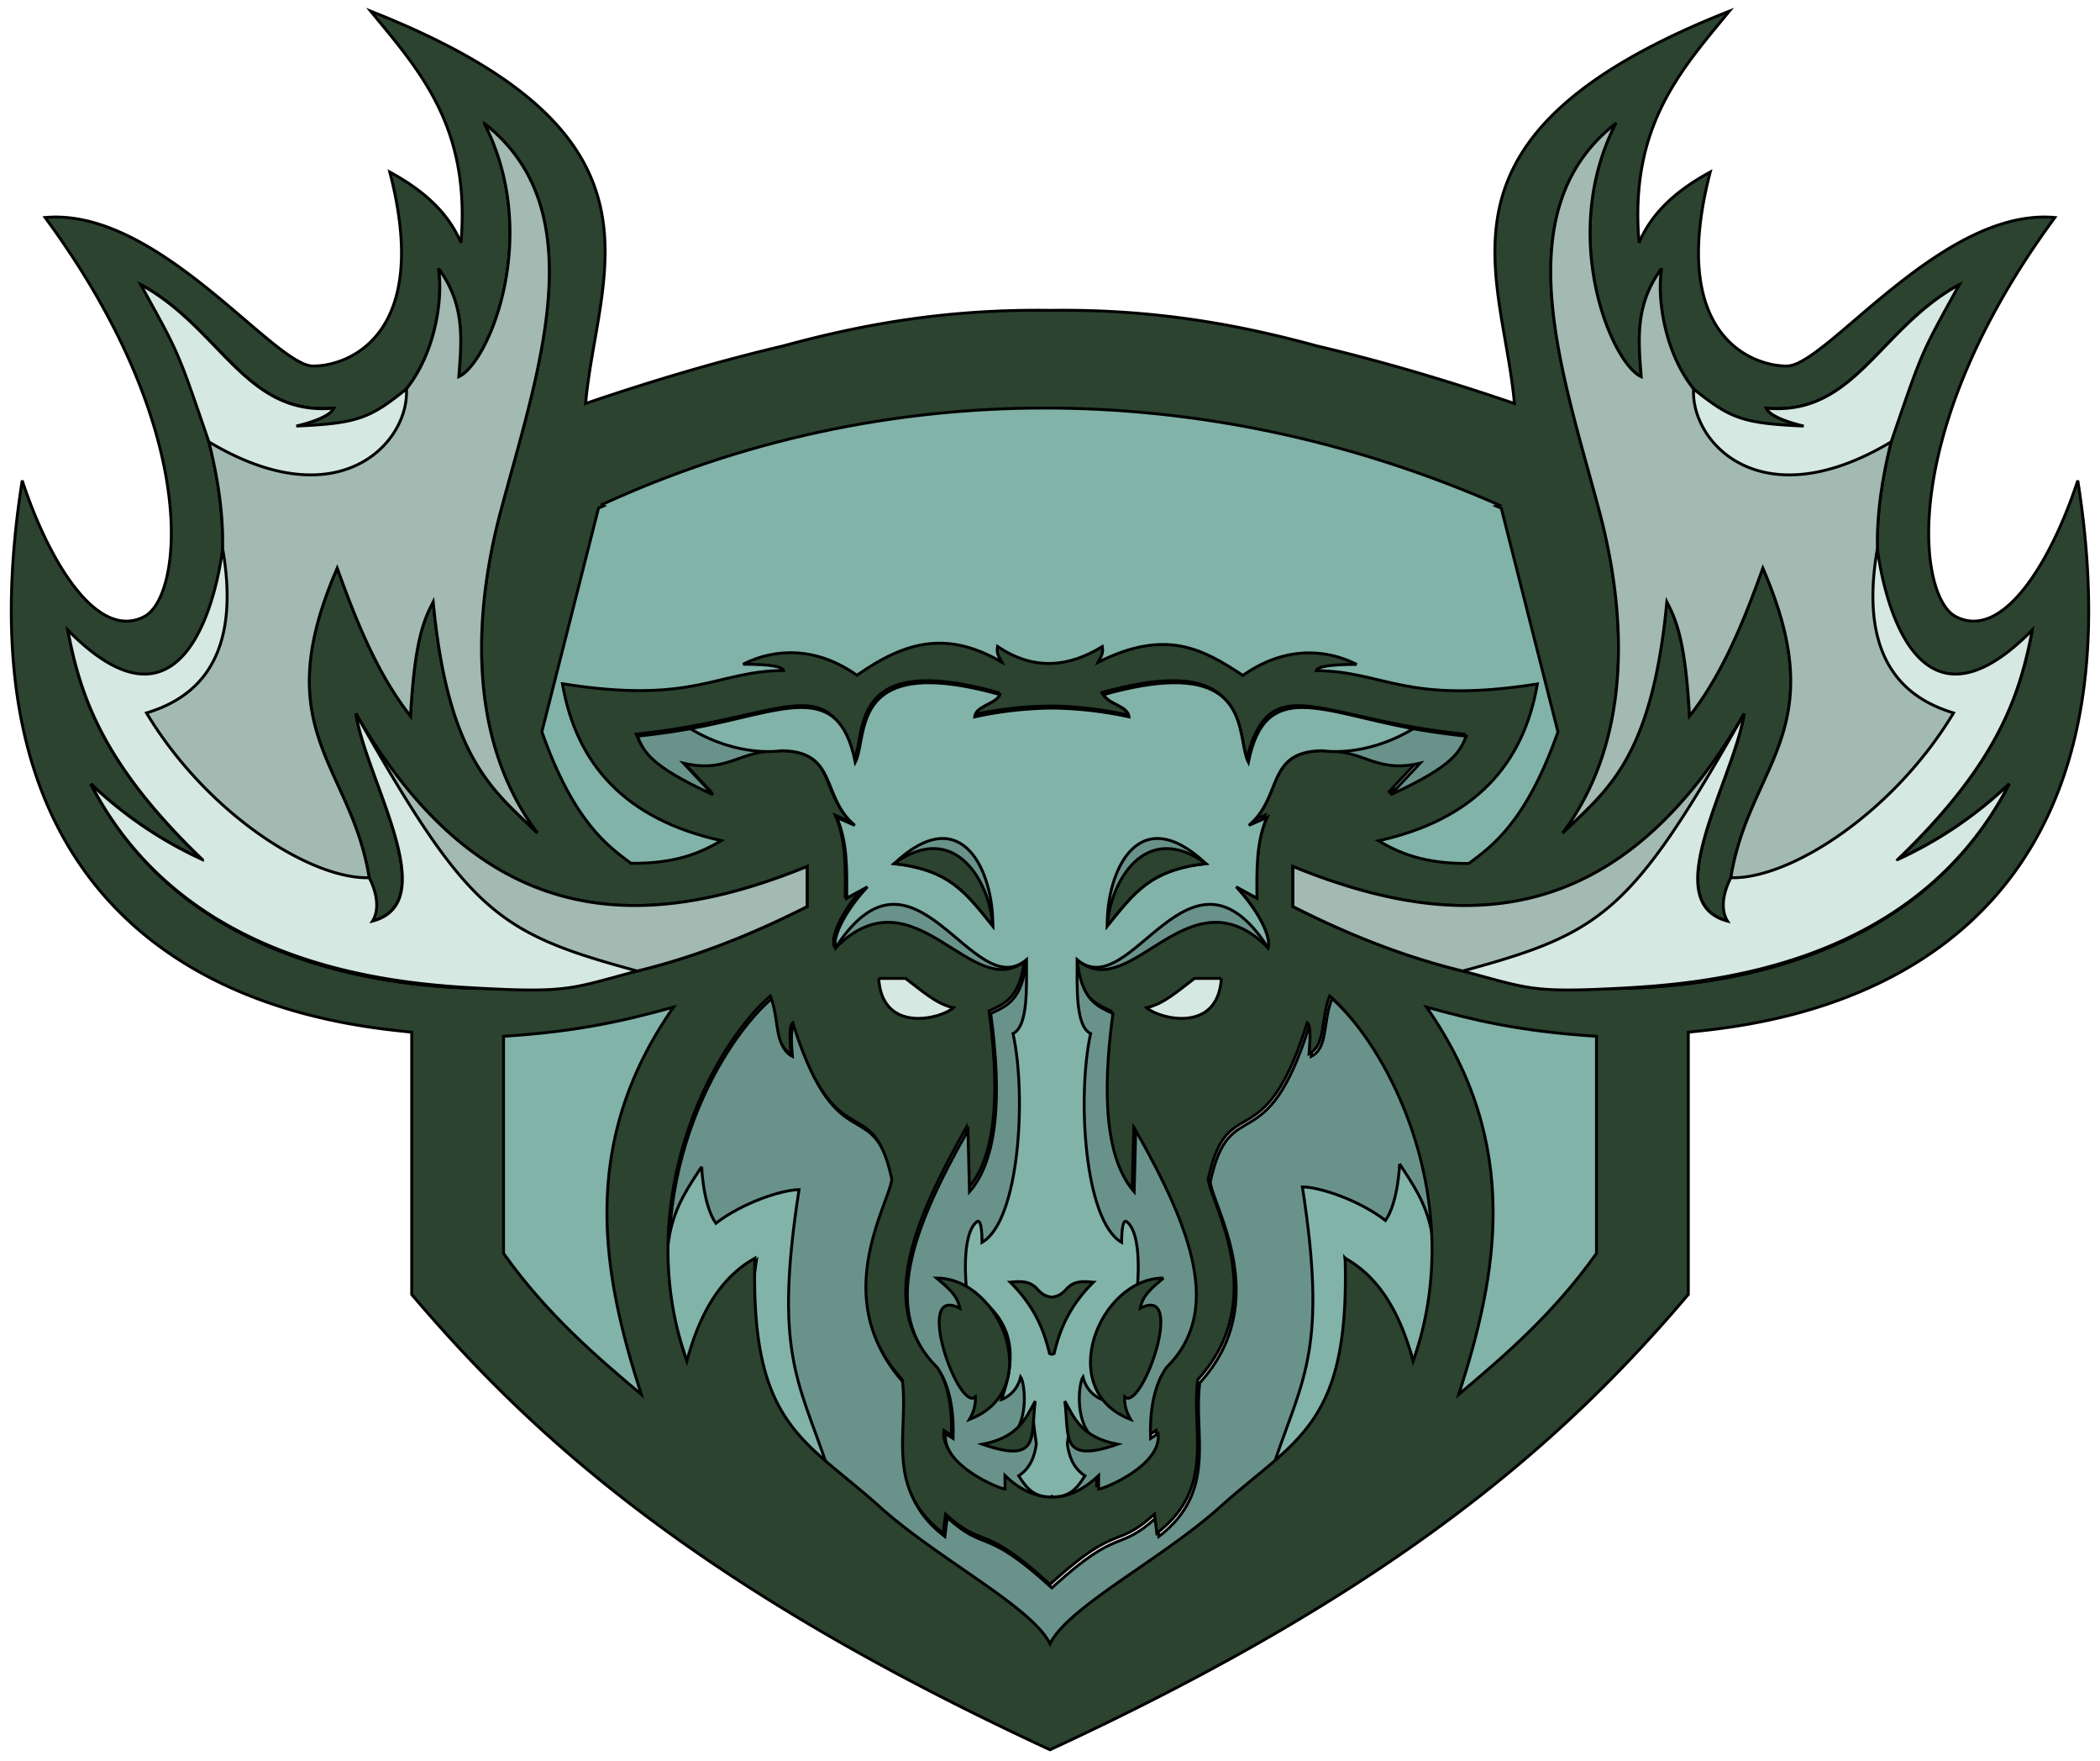 <?xml version="1.0" encoding="UTF-8" standalone="no"?>
<svg
   xmlns:dc="http://purl.org/dc/elements/1.1/"
   xmlns:cc="http://creativecommons.org/ns#"
   xmlns:rdf="http://www.w3.org/1999/02/22-rdf-syntax-ns#"
   xmlns:svg="http://www.w3.org/2000/svg"
   xmlns="http://www.w3.org/2000/svg"
   xmlns:sodipodi="http://sodipodi.sourceforge.net/DTD/sodipodi-0.dtd"
   xmlns:inkscape="http://www.inkscape.org/namespaces/inkscape"
   viewBox="8.23 53.07 193.32 162.08"
   version="1.1"
   id="svg44"
   sodipodi:docname="logo.svg"
   inkscape:version="1.0.2 (e86c870879, 2021-01-15)">
  <defs
     id="defs48" />
  <sodipodi:namedview
     pagecolor="#ffffff"
     bordercolor="#666666"
     borderopacity="1"
     objecttolerance="10"
     gridtolerance="10"
     guidetolerance="10"
     inkscape:pageopacity="0"
     inkscape:pageshadow="2"
     inkscape:window-width="1920"
     inkscape:window-height="1056"
     id="namedview46"
     showgrid="false"
     inkscape:zoom="6.9192457"
     inkscape:cx="82.891196"
     inkscape:cy="86.057697"
     inkscape:window-x="0"
     inkscape:window-y="0"
     inkscape:window-maximized="1"
     inkscape:current-layer="svg44" />
  <path
     style="fill:#69938a;stroke:#000;stroke-width:1px;stroke-linecap:butt;stroke-linejoin:miter;stroke-opacity:1;fill-opacity:1;--darkreader-inline-fill:#989082;--darkreader-inline-stroke:#e8e6e3"
     d="M299.117 547.06c-21.782 19.174-48.063 72.9-29.031 127.061 4.348-16.242 11.498-29.09 23.678-35.846-1.609 58.391 17.217 62.85 43.472 86.485 20.306 18.278 53.05 34.841 59.207 47.674 6.157-12.833 38.902-29.396 59.207-47.674 26.256-23.634 45.082-28.094 43.473-86.485 12.18 6.757 19.33 19.604 23.678 35.846 19.032-54.161-7.249-107.887-29.031-127.06-3.222 8.007-1.28 17.16-7.198 20.093.249-3.876.816-9.714-.65-10.771-15.082 48.424-27.581 22.674-34.426 54.357.643 8.156 22.127 41.543-3.654 69.8-2.327 18.116 6.336 37.675-14.244 53.398l-.803-6.635c-13.747 12.402-12.584 2.82-35.951 24.093l-.399.354-.402-.355c-23.367-21.274-22.205-11.69-35.951-24.092l-.803 6.635c-20.58-15.723-11.918-35.282-14.244-53.399-25.781-28.256-4.297-61.643-3.654-69.799-6.845-31.683-19.345-5.933-34.426-54.357-1.467 1.057-.9 6.895-.65 10.771-5.919-2.933-3.976-12.086-7.198-20.093z"
     transform="scale(.265)"
     id="path2" />
  <path
     style="fill:#82b3a8;fill-opacity:1;stroke:#000;stroke-width:.265px;stroke-linecap:butt;stroke-linejoin:miter;stroke-opacity:1;--darkreader-inline-fill:#88b7ac;--darkreader-inline-stroke:#e8e6e3"
     d="M137.076 160.194c2.295 3.55 5.15 7.104 1.248 18.167-1.15-4.297-3.759-6.728-6.265-9.484 1.607 10.129-3.43 17.815-6.447 18.61 2.609-7.653 4.817-10.39 2.511-25.179 1.57.02 5.147 1.171 7.65 3.09 1.184-1.693 1.303-5.204 1.303-5.204z"
     id="path4" />
  <path
     style="fill:#82b3a8;stroke:#000;stroke-width:1px;stroke-linecap:butt;stroke-linejoin:miter;stroke-opacity:1;fill-opacity:1;--darkreader-inline-fill:#88b7ac;--darkreader-inline-stroke:#e8e6e3"
     d="M274.803 605.459c-8.674 13.414-19.463 26.849-4.717 68.662 4.348-16.242 14.207-25.428 23.678-35.846-6.074 38.282 12.962 67.33 24.366 70.34-9.858-28.926-18.205-39.27-9.491-95.166-5.936.072-19.452 4.426-28.91 11.68-4.477-6.403-4.926-19.67-4.926-19.67z"
     transform="scale(.265)"
     id="path6" />
  <path
     id="path8"
     style="fill:#2b432f;fill-opacity:1;stroke:#000000;stroke-width:0.265px;stroke-linecap:butt;stroke-linejoin:miter;stroke-opacity:1"
     d="M 34.123 1.027 C 38.595 6.476 43.352 11.648 42.434 22.338 C 41.177 19.377 38.762 17.405 35.881 15.832 C 39.827 30.994 31.92 33.722 28.803 33.688 C 25.181 33.648 14.538 19.079 4.154 20.02 C 18.643 39.71 16.812 54.902 13.283 56.748 C 8.96 59.009 4.524 51.767 2.045 44.227 C -5.35 90.973 30.254 94.211 37.9 95 L 37.9 119.141 C 49.23 132.487 64.422 146.124 96.66 161.045 C 128.898 146.124 144.092 132.488 155.422 119.141 L 155.422 95 C 163.069 94.211 198.67 90.973 191.275 44.227 C 188.796 51.767 184.362 59.009 180.039 56.748 C 176.51 54.902 174.677 39.71 189.166 20.02 C 178.782 19.079 168.139 33.648 164.518 33.688 C 161.4 33.722 153.495 30.994 157.441 15.832 C 154.56 17.405 152.146 19.377 150.889 22.338 C 149.97 11.648 154.727 6.476 159.199 1.027 C 130.467 12.366 138.318 24.859 139.414 37.139 C 132.797 34.878 126.767 33.141 121.227 31.838 C 114.024 29.87 106.222 28.435 96.66 28.564 C 87.1 28.435 79.3 29.87 72.098 31.838 C 66.557 33.141 60.527 34.878 53.908 37.139 C 55.005 24.859 62.855 12.366 34.123 1.027 z M 44.6 11.383 C 54.88 19.437 49.463 34.369 46.08 47.084 C 43.796 55.67 42.718 67.689 49.461 76.662 C 45.495 72.773 41.266 69.977 39.881 55.393 C 39.011 57.053 38.166 58.981 37.789 65.9 C 34.802 62.104 32.833 57.284 31.041 52.285 C 23.745 69.057 34.309 70.845 34.293 84.775 C 40.836 83.034 33.771 71.909 32.764 65.688 C 44.254 85.527 58.74 86.098 74.301 79.748 L 74.301 83.438 C 66.333 87.459 56.455 91.148 44.596 90.977 C 36.956 90.866 17.225 89.362 8.361 72.146 C 11.395 75.045 14.826 77.362 18.641 79.119 C 9.342 70.193 7.387 63.942 6.24 57.984 C 12.993 66.982 19.501 61.524 20.402 52.053 C 21.262 43.018 16.367 30.531 12.957 26.197 C 20.324 30.216 22.584 38.304 30.713 37.566 C 30.45 38.238 28.891 38.839 27.279 39.213 C 38.649 41.216 41.112 29.224 40.363 24.717 C 42.87 28.092 42.471 31.45 42.238 34.67 C 44.991 33.427 49.88 21.728 44.6 11.383 z M 148.725 11.385 C 143.445 21.729 148.334 33.429 151.086 34.672 C 150.853 31.452 150.452 28.094 152.959 24.719 C 152.211 29.226 154.675 41.218 166.045 39.215 C 164.434 38.84 162.872 38.24 162.609 37.568 C 170.739 38.306 172.999 30.215 180.367 26.197 C 176.957 30.53 172.063 43.02 172.922 52.055 C 173.822 61.527 180.332 66.981 187.084 57.984 C 185.937 63.942 183.981 70.195 174.682 79.121 A 37.447 37.447 0 0 0 184.963 72.148 C 176.099 89.364 156.367 90.869 148.727 90.979 C 136.867 91.151 126.99 87.46 119.023 83.438 L 119.023 79.75 C 134.583 86.1 149.07 85.529 160.561 65.689 C 159.554 71.91 152.488 83.036 159.031 84.777 C 159.015 70.847 169.577 69.057 162.281 52.285 C 160.489 57.283 158.521 62.106 155.533 65.902 C 155.156 58.982 154.312 57.056 153.443 55.395 C 152.057 69.98 147.827 72.774 143.861 76.664 C 150.605 67.69 149.528 55.671 147.244 47.084 C 143.861 34.369 138.445 19.439 148.725 11.385 z M 107.762 62.654 C 114.831 62.546 113.738 68.055 114.727 69.963 C 116.946 61.321 121.206 66.183 134.754 67.564 C 134.164 68.923 133.722 70.246 127.803 72.941 L 130.516 70.047 C 126.357 71.014 125.489 68.8 121.525 68.902 C 116.305 68.949 117.903 73.132 114.773 75.76 L 116.43 75.041 C 115.432 77.301 115.497 79.883 115.516 82.451 L 113.607 81.412 C 115.631 83.584 116.836 85.98 116.543 87.018 C 109.205 79.641 103.95 92.392 98.988 88.104 C 99.381 91.915 100.866 92.366 102.275 93.053 C 101.222 100.797 101.686 106.506 104.229 109.43 L 104.371 103.789 C 109.584 112.987 112.35 120.489 107.203 125.57 C 106.875 126.041 105.587 127.842 105.736 132.1 L 106.432 131.654 C 106.791 134.579 101.428 136.743 100.961 136.752 L 100.965 135.508 C 99.807 136.593 98.339 137.525 96.678 137.471 L 96.646 137.471 C 95.049 137.503 93.492 136.63 92.357 135.508 L 92.363 136.752 C 91.896 136.743 86.531 134.579 86.891 131.654 L 87.586 132.1 C 87.735 127.842 86.447 126.041 86.119 125.57 C 80.972 120.489 83.741 112.986 88.953 103.789 L 89.094 109.43 C 91.636 106.506 92.101 100.797 91.047 93.053 C 92.456 92.366 93.941 91.915 94.334 88.104 C 89.372 92.392 84.117 79.641 76.779 87.018 C 76.486 85.98 77.691 83.584 79.715 81.412 L 77.807 82.451 C 77.826 79.883 77.89 77.301 76.893 75.041 L 78.551 75.76 C 75.421 73.132 77.019 68.949 71.799 68.902 C 67.835 68.8 66.965 71.014 62.807 70.047 L 65.521 72.941 C 59.602 70.246 59.158 68.923 58.568 67.564 C 72.117 66.183 76.378 61.32 78.598 69.963 C 79.586 68.055 78.491 62.547 85.561 62.656 C 87.192 62.681 89.258 63.004 91.885 63.74 C 91.506 64.627 89.688 64.751 89.561 65.787 C 91.809 65.303 94.09 65.016 96.662 64.979 C 98.831 64.978 101.4 65.287 103.762 65.787 C 103.635 64.751 101.816 64.627 101.438 63.74 C 104.064 63.004 106.13 62.679 107.762 62.654 z M 70.91 91.672 C 71.763 93.79 71.249 96.212 72.814 96.988 C 72.749 95.963 72.598 94.418 72.986 94.139 C 76.977 106.951 80.285 100.137 82.096 108.52 C 81.926 110.677 76.241 119.51 83.062 126.986 C 83.678 131.779 81.385 136.955 86.83 141.115 L 87.043 139.359 C 90.68 142.641 90.372 140.106 96.555 145.734 L 96.662 145.828 L 96.768 145.734 C 102.95 140.106 102.642 142.641 106.279 139.359 L 106.492 141.115 C 111.937 136.955 109.644 131.78 110.26 126.986 C 117.081 119.51 111.397 110.677 111.227 108.52 C 113.038 100.137 116.346 106.951 120.336 94.139 C 120.724 94.418 120.574 95.963 120.508 96.988 C 122.074 96.212 121.56 93.79 122.412 91.672 C 128.175 96.745 135.128 110.959 130.092 125.289 C 128.941 120.992 127.05 117.592 123.828 115.805 C 124.254 131.254 119.273 132.434 112.326 138.688 C 106.954 143.523 98.289 147.905 96.66 151.301 C 95.031 147.905 86.369 143.523 80.996 138.688 C 74.05 132.434 69.069 131.254 69.494 115.805 C 66.272 117.592 64.379 120.992 63.229 125.289 C 58.193 110.959 65.147 96.745 70.91 91.672 z "
     transform="translate(8.23,53.07)" />
  <path
     style="fill:#a2bab2;stroke:#000;stroke-width:.265px;stroke-linecap:butt;stroke-linejoin:miter;stroke-opacity:1;fill-opacity:1;--darkreader-inline-fill:#b5aea5;--darkreader-inline-stroke:#e8e6e3"
     d="M52.83 64.454c5.28 10.344.39 22.044-2.362 23.287.233-3.22.634-6.577-1.873-9.952.748 4.507-1.716 16.498-13.086 14.495 1.611-.375 3.172-.974 3.435-1.646-8.13.738-10.39-7.352-17.757-11.37 3.41 4.333 8.304 16.821 7.445 25.856-.9 9.472-7.41 14.928-14.162 5.931 1.147 5.958 3.103 12.21 12.402 21.136a37.447 37.447 0 0 1-10.28-6.973c8.864 17.216 28.595 18.72 36.235 18.83 11.86.172 21.737-3.517 29.705-7.54v-3.688c-15.561 6.35-30.047 5.78-41.538-14.06 1.007 6.221 8.072 17.346 1.529 19.087.016-13.93-10.547-15.719-3.25-32.491 1.791 4.998 3.76 9.82 6.747 13.616.377-6.92 1.221-8.847 2.09-10.508 1.386 14.585 5.616 17.38 9.582 21.27-6.744-8.974-5.666-20.993-3.382-29.58 3.383-12.715 8.8-27.646-1.48-35.7z"
     id="path10" />
  <path
     style="fill:#a2bab2;fill-opacity:1;stroke:#000;stroke-width:.265px;stroke-linecap:butt;stroke-linejoin:miter;stroke-opacity:1;--darkreader-inline-fill:#b5aea5;--darkreader-inline-stroke:#e8e6e3"
     d="M156.954 64.454c-5.28 10.344-.39 22.044 2.362 23.287-.233-3.22-.634-6.577 1.873-9.952-.748 4.507 1.716 16.498 13.086 14.495-1.611-.375-3.172-.974-3.435-1.646 8.13.738 10.39-7.352 17.758-11.37-3.41 4.333-8.305 16.821-7.446 25.856.9 9.472 7.41 14.928 14.162 5.931-1.147 5.958-3.103 12.21-12.402 21.136a37.447 37.447 0 0 0 10.28-6.973c-8.864 17.216-28.595 18.72-36.235 18.83-11.86.172-21.737-3.517-29.704-7.54v-3.688c15.56 6.35 30.046 5.78 41.537-14.06-1.007 6.221-8.072 17.346-1.529 19.087-.016-13.93 10.547-15.719 3.251-32.491-1.792 4.998-3.76 9.82-6.748 13.616-.377-6.92-1.221-8.847-2.09-10.508-1.386 14.585-5.616 17.38-9.582 21.27 6.744-8.974 5.666-20.993 3.382-29.58-3.383-12.715-8.8-27.646 1.48-35.7z"
     id="path12" />
  <path
     style="fill:#d5e8e1;stroke:#000;stroke-width:.265px;stroke-linecap:butt;stroke-linejoin:miter;stroke-opacity:1;fill-opacity:1;--darkreader-inline-fill:#c1ddd2;--darkreader-inline-stroke:#e8e6e3"
     d="M45.646 88.867c-3.369 2.718-4.515 3.17-10.137 3.417 1.611-.375 3.172-.974 3.435-1.646-8.13.738-10.39-7.352-17.757-11.37 3.577 6.482 3.36 5.984 6.272 14.469 11.982 7.17 18.468.052 18.187-4.87zM21.718 118.689c3.748-1.144 8.93-4.185 7.006-15.128 0 0-2.11 19.86-14.254 7.494 1.147 5.958 3.103 12.21 12.402 21.136a37.447 37.447 0 0 1-10.28-6.973c8.864 17.216 28.604 18.442 36.235 18.83 7.79.398 8.11-.027 14.071-1.606-12.91-3.507-15.527-5.338-25.904-23.682 1.007 6.221 8.072 17.346 1.529 19.087 1.024-1.643-.308-3.994-.308-3.994-5.375.165-14.927-5.907-20.497-15.164z"
     id="path14" />
  <path
     style="fill:#d5e8e1;fill-opacity:1;stroke:#000;stroke-width:.265px;stroke-linecap:butt;stroke-linejoin:miter;stroke-opacity:1;--darkreader-inline-fill:#c1ddd2;--darkreader-inline-stroke:#e8e6e3"
     d="M164.138 88.867c3.369 2.718 4.515 3.17 10.137 3.417-1.611-.375-3.172-.974-3.435-1.646 8.13.738 10.39-7.352 17.758-11.37-3.578 6.482-3.362 5.984-6.273 14.469-11.982 7.17-18.468.052-18.187-4.87zM188.066 118.689c-3.748-1.144-8.93-4.185-7.006-15.128 0 0 2.11 19.86 14.254 7.494-1.147 5.958-3.103 12.21-12.402 21.136a37.447 37.447 0 0 0 10.28-6.973c-8.864 17.216-28.604 18.442-36.235 18.83-7.79.398-8.11-.027-14.071-1.606 12.91-3.507 15.528-5.338 25.904-23.682-1.007 6.221-8.072 17.346-1.529 19.087-1.024-1.643.308-3.994.308-3.994 5.376.165 14.927-5.907 20.497-15.164z"
     id="path16" />
  <path
     style="fill:#69938a;stroke:#000;stroke-width:1px;stroke-linecap:butt;stroke-linejoin:miter;stroke-opacity:1;fill-opacity:1;--darkreader-inline-fill:#989082;--darkreader-inline-stroke:#e8e6e3"
     d="M354.49 437.393c-26.72-.412-22.586 20.405-26.322 27.617-8.39-32.665-24.49-14.282-75.697-9.06 2.229 5.134 3.905 10.128 26.277 20.316l-10.258-10.94c15.717 3.655 19.001-4.711 33.983-4.324 19.73.178 13.69 15.988 25.52 25.918l-6.264-2.717c3.771 8.54 3.527 18.3 3.455 28.008l7.21-3.926c-7.648 8.21-12.202 17.266-11.095 21.188 27.735-27.881 47.596 20.311 66.351 4.101-1.485 14.407-7.1 16.115-12.425 18.71 3.983 29.27 2.228 50.845-7.381 61.896l-.535-21.32c-19.701 34.762-30.162 63.124-10.707 82.328 1.241 1.779 6.106 8.582 5.543 24.673l-2.63-1.68c-1.358 11.054 18.917 19.234 20.682 19.268l-.017-4.703c4.29 4.241 10.168 7.539 16.207 7.416h.117c6.28.206 11.83-3.316 16.207-7.416l-.018 4.703c1.766-.034 22.04-8.214 20.682-19.267l-2.629 1.68c-.564-16.092 4.301-22.895 5.543-24.674 19.454-19.204 8.994-47.566-10.707-82.329l-.535 21.32c-9.61-11.05-11.364-32.626-7.381-61.896-5.326-2.594-10.94-4.302-12.426-18.709 18.755 16.21 38.617-31.982 66.352-4.101 1.107-3.922-3.448-12.978-11.096-21.188l7.211 3.926c-.072-9.708-.317-19.467 3.455-28.008l-6.264 2.717c11.83-9.93 5.79-25.74 25.52-25.918 14.981-.387 18.265 7.98 33.982 4.324l-10.257 10.94c22.371-10.188 24.048-15.182 26.277-20.317-51.207-5.22-67.31-23.604-75.7 9.06-4.597-8.876 2.728-38.36-50.222-23.513 1.43 3.351 8.303 3.818 8.783 7.734-8.927-1.89-18.638-3.057-26.836-3.056-9.722.142-18.339 1.226-26.836 3.056.48-3.916 7.354-4.383 8.784-7.734-9.929-2.784-17.737-4.009-23.903-4.103z"
     transform="scale(.265)"
     id="path18" />
  <path
     style="fill:#82b3a8;stroke:#000;stroke-width:1px;stroke-linecap:butt;stroke-linejoin:miter;stroke-opacity:1;fill-opacity:1;--darkreader-inline-fill:#88b7ac;--darkreader-inline-stroke:#e8e6e3"
     d="M354.49 437.393c-26.72-.412-22.586 20.405-26.322 27.617-5.877-29.36-25.256-17.47-57.295-11.65 17.045 10.275 31.6 7.642 31.6 7.642 19.73.178 13.69 15.988 25.52 25.918l-6.264-2.717c3.771 8.54 3.527 18.3 3.455 28.008l7.21-3.926c-7.648 8.21-12.202 17.266-11.095 21.188 27.476-42.58 47.591 20.014 66.351 4.101-.016 9.38.643 23.074-4.683 25.668 4.761 21.653 2.224 65.089-10.776 72.52 0 0 .129-8.671-1.787-7.172-5.679 4.444-3.625 23.152-3.625 23.152 12.382 8.19 19.699 17.757 12.16 38.613 0 0 5.147-1.577 6.688-7.832 1.242 1.78 3.087 14.076-2.998 20.752 6.32-4.086 6.003-5.069 7.139-8.074.378 3.802.8 7.368 1.293 10.567-.572 4.319-2.131 8.475-6.131 11.06 2.97 4.677 5.418 7.457 11.457 7.334.02-.028.038-.065.058-.094.02.03.039.066.059.094 6.039.123 8.487-2.655 11.457-7.332-4-2.585-5.56-6.743-6.13-11.062.49-3.199.914-6.765 1.292-10.567 1.135 3.005.818 3.988 7.139 8.074-6.085-6.676-4.242-18.972-3-20.752 1.541 6.255 6.69 7.832 6.69 7.832-7.539-20.856-.222-30.422 12.16-38.613 0 0 2.053-18.708-3.626-23.152-1.915-1.499-1.787 7.172-1.787 7.172-13-7.431-15.537-50.867-10.775-72.52-5.326-2.594-4.669-16.288-4.684-25.668 18.76 15.913 38.875-46.68 66.352-4.101 1.107-3.922-3.448-12.978-11.096-21.188l7.211 3.926c-.072-9.708-.317-19.467 3.455-28.008l-6.264 2.717c11.83-9.93 5.79-25.74 25.52-25.918 0 0 14.554 2.633 31.6-7.643-32.04-5.818-51.418-17.709-57.295 11.65-3.736-7.211.397-28.028-26.323-27.616-6.166.094-13.974 1.32-23.902 4.103 1.43 3.351 8.303 3.818 8.783 7.734-8.497-1.83-17.113-2.914-26.836-3.056-9.722.142-18.339 1.226-26.836 3.056.48-3.916 7.354-4.383 8.784-7.734-9.929-2.784-17.737-4.009-23.903-4.103z"
     transform="scale(.265)"
     id="path20" />
  <path
     style="fill:#82b3a8;fill-opacity:1;stroke:#000;stroke-width:.265px;stroke-linecap:butt;stroke-linejoin:miter;stroke-opacity:1;--darkreader-inline-fill:#88b7ac;--darkreader-inline-stroke:#e8e6e3"
     d="M70.236 145.761c-4.138 1.148-8.51 2.24-15.651 2.688v19.976c3.974 5.605 8.576 9.517 12.677 12.982-3.53-10.98-5.88-22.972 2.974-35.646z"
     id="path22" />
  <path
     style="fill:#d5e8e1;stroke:#000;stroke-width:.265px;stroke-linecap:butt;stroke-linejoin:miter;stroke-opacity:1;fill-opacity:1;--darkreader-inline-fill:#c1ddd2;--darkreader-inline-stroke:#e8e6e3"
     d="M89.118 143.123h2.472c1.436 1.066 2.826 2.363 4.41 2.695-1.074.995-6.555 2.464-6.882-2.695z"
     id="path24" />
  <path
     style="fill:#69938a;stroke:#000;stroke-width:.265px;stroke-linecap:butt;stroke-linejoin:miter;stroke-opacity:1;fill-opacity:1;--darkreader-inline-fill:#989082;--darkreader-inline-stroke:#e8e6e3"
     d="M99.623 138.298c.078-4.904-2.786-11.665-9.08-5.744 5.127.587 6.575 2.652 9.08 5.744z"
     id="path26" />
  <path
     style="fill:#82b3a8;stroke:#000;stroke-width:1px;stroke-linecap:butt;stroke-linejoin:miter;stroke-opacity:1;fill-opacity:1;--darkreader-inline-fill:#88b7ac;--darkreader-inline-stroke:#e8e6e3"
     d="m239.752 375.707.873.31c-.55.236-1.099.466-1.648.704l-19.684 77.697c11.062 31.344 22.91 39.67 30.959 45.691 15.74.107 24.074-3.627 31.408-7.88-33.22-7.312-50.398-26.373-55.226-54.483 45.892 7.258 52.99-4.383 76.828-4.621-.408-1.255-3.828-2.136-14.051-2.17 11.472-5.793 25.796-5.917 39.53 3.836 17.114-12 31.486-15.501 50.378-4.525-.72-1.612-2.035-2.59-1.545-5.487 12.874 8.7 25.019 7.025 36.412.057.49 2.896-.825 3.875-1.545 5.486 23.447-11.81 36.308-4.796 50.38 4.526 13.733-9.753 28.054-9.63 39.527-3.836-10.224.034-13.641.915-14.05 2.17 23.838.238 30.936 11.877 76.829 4.619-4.829 28.11-22.008 47.171-55.229 54.482 7.335 4.253 15.671 7.99 31.41 7.883 8.05-6.022 19.897-14.348 30.96-45.691l-19.684-77.7c-.597-.258-1.193-.508-1.79-.763l1.015-.362c-102.964-45.123-215-44.672-312.057.057z"
     transform="scale(.265)"
     id="path28" />
  <path
     style="fill:#2b432f;stroke:#000;stroke-width:.265px;stroke-linecap:butt;stroke-linejoin:miter;stroke-opacity:1;fill-opacity:1;--darkreader-inline-fill:#c5c0b9;--darkreader-inline-stroke:#e8e6e3"
     d="M98.667 185.997c5.357 1.858 4.441-.713 4.862-3.966-.905 1.609-1.544 3.324-4.862 3.966zM94.445 170.7c5.92-.004 10.068 10.341 3.024 13.014.392-.664.598-1.353.55-2.078-1.558 1.454-5.754-10.43-1.434-8.152-.2-1.22-1.2-1.985-2.14-2.784z"
     id="path30" />
  <path
     style="fill:#2b432f;stroke:#000;stroke-width:1px;stroke-linecap:butt;stroke-linejoin:miter;stroke-opacity:1;fill-opacity:1;--darkreader-inline-fill:#c5c0b9;--darkreader-inline-stroke:#e8e6e3"
     d="M385.42 645.396c-.954-.025-2.071.038-3.393.215h-.006c8.5 8.48 11.693 16.646 13.614 24.737.02.01.034.014.054.023.298.167.513.24.717.238.012.001.025.004.037.004.01 0 .022-.003.032-.004.206.002.423-.07.724-.24l.051-.021c1.92-8.09 5.113-16.258 13.613-24.737h-.006a25.975 25.975 0 0 0-1.832-.183h-.005a17.488 17.488 0 0 0-1.561-.032 12.2 12.2 0 0 0-1.229.096c-.138.018-.258.044-.388.067-.241.04-.478.083-.694.138-.108.028-.207.061-.31.092-.21.063-.414.13-.602.205-.089.036-.175.075-.26.113a6.27 6.27 0 0 0-.519.266c-.07.04-.141.08-.209.123-.171.107-.333.22-.486.336-.043.032-.088.063-.13.096-.098.078-.187.16-.28.242a11.48 11.48 0 0 0-.55.514c-.39.388-.768.783-1.167 1.164-.12.114-.246.224-.373.334-.06.05-.118.102-.18.152a7.046 7.046 0 0 1-.643.459 6.055 6.055 0 0 1-.328.193 6.155 6.155 0 0 1-.384.188c-.123.056-.245.113-.377.164-.146.055-.308.103-.467.15-.136.041-.265.085-.412.12a8.82 8.82 0 0 1-.89.156c-.048.006-.087.018-.136.023-.05-.006-.09-.017-.14-.023a8.82 8.82 0 0 1-.89-.157c-.148-.034-.277-.078-.413-.119-.16-.047-.32-.095-.467-.15-.133-.05-.254-.108-.377-.164-.13-.06-.26-.119-.379-.184a6.044 6.044 0 0 1-.365-.219 6.337 6.337 0 0 1-.615-.439c-.06-.049-.118-.1-.176-.15a9.947 9.947 0 0 1-.373-.334c-.399-.381-.777-.776-1.168-1.164a11.48 11.48 0 0 0-.549-.514c-.093-.081-.183-.164-.281-.242-.041-.033-.086-.064-.129-.096a6.619 6.619 0 0 0-.486-.336c-.068-.042-.139-.082-.21-.123a6.27 6.27 0 0 0-1.38-.584c-.103-.03-.202-.064-.31-.092a8.935 8.935 0 0 0-.694-.138c-.13-.023-.25-.049-.389-.067a12.201 12.201 0 0 0-1.228-.096h-.006z"
     transform="scale(.265)"
     id="path32" />
  <path
     style="fill:#82b3a8;fill-opacity:1;stroke:#000;stroke-width:.265px;stroke-linecap:butt;stroke-linejoin:miter;stroke-opacity:1;--darkreader-inline-fill:#88b7ac;--darkreader-inline-stroke:#e8e6e3"
     d="M139.549 145.761c4.137 1.148 8.508 2.24 15.65 2.688v19.976c-3.974 5.605-8.576 9.517-12.677 12.982 3.53-10.98 5.88-22.972-2.973-35.646z"
     id="path34" />
  <path
     style="fill:#2b432f;stroke:#000;stroke-width:.265px;stroke-linecap:butt;stroke-linejoin:miter;stroke-opacity:1;fill-opacity:1;--darkreader-inline-fill:#c5c0b9;--darkreader-inline-stroke:#e8e6e3"
     d="M99.623 138.298c-.25-4.028-3.482-9.805-9.08-5.744 5.127.587 6.575 2.652 9.08 5.744z"
     id="path36" />
  <path
     style="fill:#d5e8e1;fill-opacity:1;stroke:#000;stroke-width:.265px;stroke-linecap:butt;stroke-linejoin:miter;stroke-opacity:1;--darkreader-inline-fill:#c1ddd2;--darkreader-inline-stroke:#e8e6e3"
     d="M120.666 143.123h-2.472c-1.436 1.066-2.826 2.363-4.41 2.695 1.074.995 6.555 2.464 6.882-2.695z"
     id="path38" />
  <path
     style="fill:#69938a;fill-opacity:1;stroke:#000;stroke-width:.265px;stroke-linecap:butt;stroke-linejoin:miter;stroke-opacity:1;--darkreader-inline-fill:#989082;--darkreader-inline-stroke:#e8e6e3"
     d="M110.161 138.298c-.078-4.904 2.786-11.665 9.08-5.744-5.127.587-6.575 2.652-9.08 5.744z"
     id="path40" />
  <path
     style="fill:#2b432f;fill-opacity:1;stroke:#000;stroke-width:.265px;stroke-linecap:butt;stroke-linejoin:miter;stroke-opacity:1;--darkreader-inline-fill:#c5c0b9;--darkreader-inline-stroke:#e8e6e3"
     d="M111.117 185.997c-5.356 1.858-4.44-.713-4.862-3.966.905 1.609 1.544 3.324 4.862 3.966zM115.34 170.7c-5.921-.004-10.068 10.341-3.024 13.014-.392-.664-.598-1.353-.55-2.078 1.557 1.454 5.753-10.43 1.433-8.152.2-1.22 1.2-1.985 2.14-2.784zM110.161 138.298c.25-4.028 3.483-9.805 9.08-5.744-5.127.587-6.575 2.652-9.08 5.744z"
     id="path42" />
</svg>
